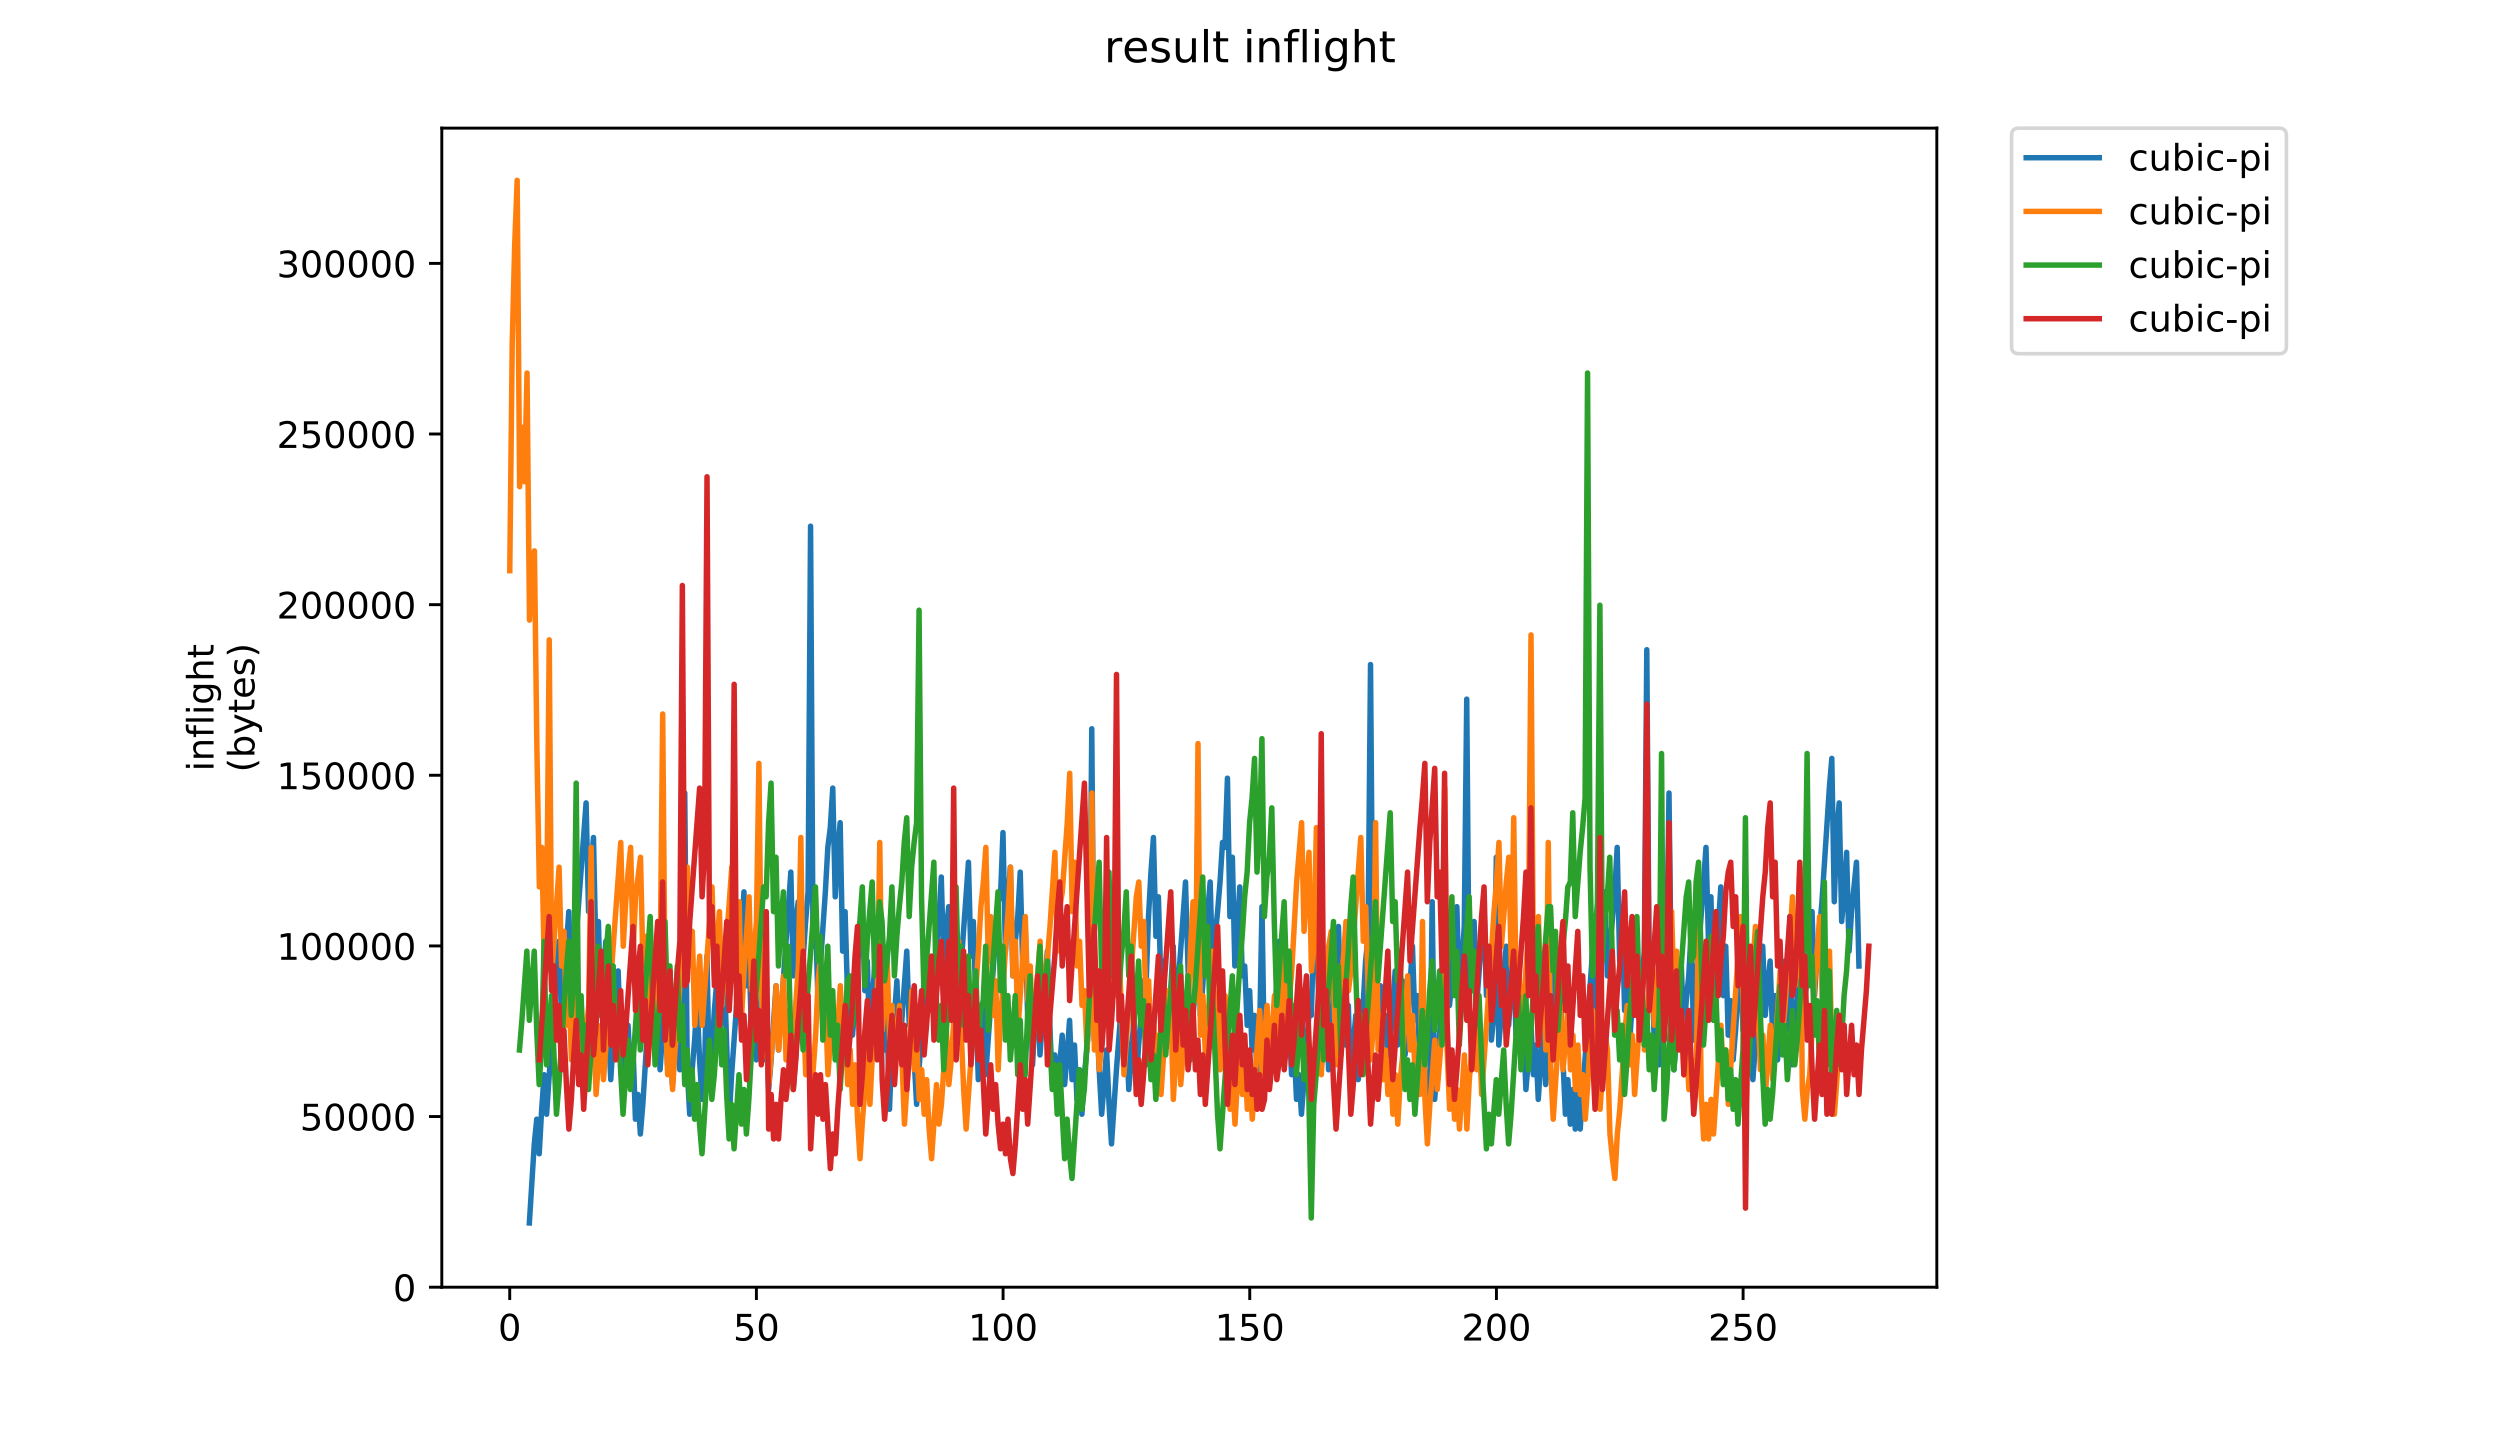 <?xml version="1.0" encoding="utf-8" standalone="no"?>
<!DOCTYPE svg PUBLIC "-//W3C//DTD SVG 1.1//EN"
  "http://www.w3.org/Graphics/SVG/1.1/DTD/svg11.dtd">
<!-- Created with matplotlib (https://matplotlib.org/) -->
<svg height="396pt" version="1.1" viewBox="0 0 684 396" width="684pt" xmlns="http://www.w3.org/2000/svg" xmlns:xlink="http://www.w3.org/1999/xlink">
 <defs>
  <style type="text/css">
*{stroke-linecap:butt;stroke-linejoin:round;}
  </style>
 </defs>
 <g id="figure_1">
  <g id="patch_1">
   <path d="M 0 396 
L 684 396 
L 684 0 
L 0 0 
z
" style="fill:#ffffff;"/>
  </g>
  <g id="axes_1">
   <g id="patch_2">
    <path d="M 120.879 352.174 
L 529.913 352.174 
L 529.913 35.062 
L 120.879 35.062 
z
" style="fill:#ffffff;"/>
   </g>
   <g id="matplotlib.axis_1">
    <g id="xtick_1">
     <g id="line2d_1">
      <defs>
       <path d="M 0 0 
L 0 3.5 
" id="m4af96b67af" style="stroke:#000000;stroke-width:0.8;"/>
      </defs>
      <g>
       <use style="stroke:#000000;stroke-width:0.8;" x="139.46" xlink:href="#m4af96b67af" y="352.174"/>
      </g>
     </g>
     <g id="text_1">
      <!-- 0 -->
      <defs>
       <path d="M 31.781 66.406 
Q 24.172 66.406 20.328 58.906 
Q 16.5 51.422 16.5 36.375 
Q 16.5 21.391 20.328 13.891 
Q 24.172 6.391 31.781 6.391 
Q 39.453 6.391 43.281 13.891 
Q 47.125 21.391 47.125 36.375 
Q 47.125 51.422 43.281 58.906 
Q 39.453 66.406 31.781 66.406 
z
M 31.781 74.219 
Q 44.047 74.219 50.516 64.516 
Q 56.984 54.828 56.984 36.375 
Q 56.984 17.969 50.516 8.266 
Q 44.047 -1.422 31.781 -1.422 
Q 19.531 -1.422 13.062 8.266 
Q 6.594 17.969 6.594 36.375 
Q 6.594 54.828 13.062 64.516 
Q 19.531 74.219 31.781 74.219 
z
" id="DejaVuSans-48"/>
      </defs>
      <g transform="translate(136.279 366.773)scale(0.1 -0.1)">
       <use xlink:href="#DejaVuSans-48"/>
      </g>
     </g>
    </g>
    <g id="xtick_2">
     <g id="line2d_2">
      <g>
       <use style="stroke:#000000;stroke-width:0.8;" x="206.951" xlink:href="#m4af96b67af" y="352.174"/>
      </g>
     </g>
     <g id="text_2">
      <!-- 50 -->
      <defs>
       <path d="M 10.797 72.906 
L 49.516 72.906 
L 49.516 64.594 
L 19.828 64.594 
L 19.828 46.734 
Q 21.969 47.469 24.109 47.828 
Q 26.266 48.188 28.422 48.188 
Q 40.625 48.188 47.75 41.5 
Q 54.891 34.812 54.891 23.391 
Q 54.891 11.625 47.562 5.094 
Q 40.234 -1.422 26.906 -1.422 
Q 22.312 -1.422 17.547 -0.641 
Q 12.797 0.141 7.719 1.703 
L 7.719 11.625 
Q 12.109 9.234 16.797 8.062 
Q 21.484 6.891 26.703 6.891 
Q 35.156 6.891 40.078 11.328 
Q 45.016 15.766 45.016 23.391 
Q 45.016 31 40.078 35.438 
Q 35.156 39.891 26.703 39.891 
Q 22.75 39.891 18.812 39.016 
Q 14.891 38.141 10.797 36.281 
z
" id="DejaVuSans-53"/>
      </defs>
      <g transform="translate(200.588 366.773)scale(0.1 -0.1)">
       <use xlink:href="#DejaVuSans-53"/>
       <use x="63.623" xlink:href="#DejaVuSans-48"/>
      </g>
     </g>
    </g>
    <g id="xtick_3">
     <g id="line2d_3">
      <g>
       <use style="stroke:#000000;stroke-width:0.8;" x="274.442" xlink:href="#m4af96b67af" y="352.174"/>
      </g>
     </g>
     <g id="text_3">
      <!-- 100 -->
      <defs>
       <path d="M 12.406 8.297 
L 28.516 8.297 
L 28.516 63.922 
L 10.984 60.406 
L 10.984 69.391 
L 28.422 72.906 
L 38.281 72.906 
L 38.281 8.297 
L 54.391 8.297 
L 54.391 0 
L 12.406 0 
z
" id="DejaVuSans-49"/>
      </defs>
      <g transform="translate(264.898 366.773)scale(0.1 -0.1)">
       <use xlink:href="#DejaVuSans-49"/>
       <use x="63.623" xlink:href="#DejaVuSans-48"/>
       <use x="127.246" xlink:href="#DejaVuSans-48"/>
      </g>
     </g>
    </g>
    <g id="xtick_4">
     <g id="line2d_4">
      <g>
       <use style="stroke:#000000;stroke-width:0.8;" x="341.932" xlink:href="#m4af96b67af" y="352.174"/>
      </g>
     </g>
     <g id="text_4">
      <!-- 150 -->
      <g transform="translate(332.389 366.773)scale(0.1 -0.1)">
       <use xlink:href="#DejaVuSans-49"/>
       <use x="63.623" xlink:href="#DejaVuSans-53"/>
       <use x="127.246" xlink:href="#DejaVuSans-48"/>
      </g>
     </g>
    </g>
    <g id="xtick_5">
     <g id="line2d_5">
      <g>
       <use style="stroke:#000000;stroke-width:0.8;" x="409.423" xlink:href="#m4af96b67af" y="352.174"/>
      </g>
     </g>
     <g id="text_5">
      <!-- 200 -->
      <defs>
       <path d="M 19.188 8.297 
L 53.609 8.297 
L 53.609 0 
L 7.328 0 
L 7.328 8.297 
Q 12.938 14.109 22.625 23.891 
Q 32.328 33.688 34.812 36.531 
Q 39.547 41.844 41.422 45.531 
Q 43.312 49.219 43.312 52.781 
Q 43.312 58.594 39.234 62.25 
Q 35.156 65.922 28.609 65.922 
Q 23.969 65.922 18.812 64.312 
Q 13.672 62.703 7.812 59.422 
L 7.812 69.391 
Q 13.766 71.781 18.938 73 
Q 24.125 74.219 28.422 74.219 
Q 39.75 74.219 46.484 68.547 
Q 53.219 62.891 53.219 53.422 
Q 53.219 48.922 51.531 44.891 
Q 49.859 40.875 45.406 35.406 
Q 44.188 33.984 37.641 27.219 
Q 31.109 20.453 19.188 8.297 
z
" id="DejaVuSans-50"/>
      </defs>
      <g transform="translate(399.879 366.773)scale(0.1 -0.1)">
       <use xlink:href="#DejaVuSans-50"/>
       <use x="63.623" xlink:href="#DejaVuSans-48"/>
       <use x="127.246" xlink:href="#DejaVuSans-48"/>
      </g>
     </g>
    </g>
    <g id="xtick_6">
     <g id="line2d_6">
      <g>
       <use style="stroke:#000000;stroke-width:0.8;" x="476.914" xlink:href="#m4af96b67af" y="352.174"/>
      </g>
     </g>
     <g id="text_6">
      <!-- 250 -->
      <g transform="translate(467.37 366.773)scale(0.1 -0.1)">
       <use xlink:href="#DejaVuSans-50"/>
       <use x="63.623" xlink:href="#DejaVuSans-53"/>
       <use x="127.246" xlink:href="#DejaVuSans-48"/>
      </g>
     </g>
    </g>
   </g>
   <g id="matplotlib.axis_2">
    <g id="ytick_1">
     <g id="line2d_7">
      <defs>
       <path d="M 0 0 
L -3.5 0 
" id="m617650b045" style="stroke:#000000;stroke-width:0.8;"/>
      </defs>
      <g>
       <use style="stroke:#000000;stroke-width:0.8;" x="120.879" xlink:href="#m617650b045" y="352.174"/>
      </g>
     </g>
     <g id="text_7">
      <!-- 0 -->
      <g transform="translate(107.516 355.973)scale(0.1 -0.1)">
       <use xlink:href="#DejaVuSans-48"/>
      </g>
     </g>
    </g>
    <g id="ytick_2">
     <g id="line2d_8">
      <g>
       <use style="stroke:#000000;stroke-width:0.8;" x="120.879" xlink:href="#m617650b045" y="305.489"/>
      </g>
     </g>
     <g id="text_8">
      <!-- 50000 -->
      <g transform="translate(82.066 309.288)scale(0.1 -0.1)">
       <use xlink:href="#DejaVuSans-53"/>
       <use x="63.623" xlink:href="#DejaVuSans-48"/>
       <use x="127.246" xlink:href="#DejaVuSans-48"/>
       <use x="190.869" xlink:href="#DejaVuSans-48"/>
       <use x="254.492" xlink:href="#DejaVuSans-48"/>
      </g>
     </g>
    </g>
    <g id="ytick_3">
     <g id="line2d_9">
      <g>
       <use style="stroke:#000000;stroke-width:0.8;" x="120.879" xlink:href="#m617650b045" y="258.804"/>
      </g>
     </g>
     <g id="text_9">
      <!-- 100000 -->
      <g transform="translate(75.704 262.603)scale(0.1 -0.1)">
       <use xlink:href="#DejaVuSans-49"/>
       <use x="63.623" xlink:href="#DejaVuSans-48"/>
       <use x="127.246" xlink:href="#DejaVuSans-48"/>
       <use x="190.869" xlink:href="#DejaVuSans-48"/>
       <use x="254.492" xlink:href="#DejaVuSans-48"/>
       <use x="318.115" xlink:href="#DejaVuSans-48"/>
      </g>
     </g>
    </g>
    <g id="ytick_4">
     <g id="line2d_10">
      <g>
       <use style="stroke:#000000;stroke-width:0.8;" x="120.879" xlink:href="#m617650b045" y="212.119"/>
      </g>
     </g>
     <g id="text_10">
      <!-- 150000 -->
      <g transform="translate(75.704 215.918)scale(0.1 -0.1)">
       <use xlink:href="#DejaVuSans-49"/>
       <use x="63.623" xlink:href="#DejaVuSans-53"/>
       <use x="127.246" xlink:href="#DejaVuSans-48"/>
       <use x="190.869" xlink:href="#DejaVuSans-48"/>
       <use x="254.492" xlink:href="#DejaVuSans-48"/>
       <use x="318.115" xlink:href="#DejaVuSans-48"/>
      </g>
     </g>
    </g>
    <g id="ytick_5">
     <g id="line2d_11">
      <g>
       <use style="stroke:#000000;stroke-width:0.8;" x="120.879" xlink:href="#m617650b045" y="165.434"/>
      </g>
     </g>
     <g id="text_11">
      <!-- 200000 -->
      <g transform="translate(75.704 169.233)scale(0.1 -0.1)">
       <use xlink:href="#DejaVuSans-50"/>
       <use x="63.623" xlink:href="#DejaVuSans-48"/>
       <use x="127.246" xlink:href="#DejaVuSans-48"/>
       <use x="190.869" xlink:href="#DejaVuSans-48"/>
       <use x="254.492" xlink:href="#DejaVuSans-48"/>
       <use x="318.115" xlink:href="#DejaVuSans-48"/>
      </g>
     </g>
    </g>
    <g id="ytick_6">
     <g id="line2d_12">
      <g>
       <use style="stroke:#000000;stroke-width:0.8;" x="120.879" xlink:href="#m617650b045" y="118.749"/>
      </g>
     </g>
     <g id="text_12">
      <!-- 250000 -->
      <g transform="translate(75.704 122.548)scale(0.1 -0.1)">
       <use xlink:href="#DejaVuSans-50"/>
       <use x="63.623" xlink:href="#DejaVuSans-53"/>
       <use x="127.246" xlink:href="#DejaVuSans-48"/>
       <use x="190.869" xlink:href="#DejaVuSans-48"/>
       <use x="254.492" xlink:href="#DejaVuSans-48"/>
       <use x="318.115" xlink:href="#DejaVuSans-48"/>
      </g>
     </g>
    </g>
    <g id="ytick_7">
     <g id="line2d_13">
      <g>
       <use style="stroke:#000000;stroke-width:0.8;" x="120.879" xlink:href="#m617650b045" y="72.064"/>
      </g>
     </g>
     <g id="text_13">
      <!-- 300000 -->
      <defs>
       <path d="M 40.578 39.312 
Q 47.656 37.797 51.625 33 
Q 55.609 28.219 55.609 21.188 
Q 55.609 10.406 48.188 4.484 
Q 40.766 -1.422 27.094 -1.422 
Q 22.516 -1.422 17.656 -0.516 
Q 12.797 0.391 7.625 2.203 
L 7.625 11.719 
Q 11.719 9.328 16.594 8.109 
Q 21.484 6.891 26.812 6.891 
Q 36.078 6.891 40.938 10.547 
Q 45.797 14.203 45.797 21.188 
Q 45.797 27.641 41.281 31.266 
Q 36.766 34.906 28.719 34.906 
L 20.219 34.906 
L 20.219 43.016 
L 29.109 43.016 
Q 36.375 43.016 40.234 45.922 
Q 44.094 48.828 44.094 54.297 
Q 44.094 59.906 40.109 62.906 
Q 36.141 65.922 28.719 65.922 
Q 24.656 65.922 20.016 65.031 
Q 15.375 64.156 9.812 62.312 
L 9.812 71.094 
Q 15.438 72.656 20.344 73.438 
Q 25.25 74.219 29.594 74.219 
Q 40.828 74.219 47.359 69.109 
Q 53.906 64.016 53.906 55.328 
Q 53.906 49.266 50.438 45.094 
Q 46.969 40.922 40.578 39.312 
z
" id="DejaVuSans-51"/>
      </defs>
      <g transform="translate(75.704 75.863)scale(0.1 -0.1)">
       <use xlink:href="#DejaVuSans-51"/>
       <use x="63.623" xlink:href="#DejaVuSans-48"/>
       <use x="127.246" xlink:href="#DejaVuSans-48"/>
       <use x="190.869" xlink:href="#DejaVuSans-48"/>
       <use x="254.492" xlink:href="#DejaVuSans-48"/>
       <use x="318.115" xlink:href="#DejaVuSans-48"/>
      </g>
     </g>
    </g>
    <g id="text_14">
     <!-- inflight -->
     <defs>
      <path d="M 9.422 54.688 
L 18.406 54.688 
L 18.406 0 
L 9.422 0 
z
M 9.422 75.984 
L 18.406 75.984 
L 18.406 64.594 
L 9.422 64.594 
z
" id="DejaVuSans-105"/>
      <path d="M 54.891 33.016 
L 54.891 0 
L 45.906 0 
L 45.906 32.719 
Q 45.906 40.484 42.875 44.328 
Q 39.844 48.188 33.797 48.188 
Q 26.516 48.188 22.312 43.547 
Q 18.109 38.922 18.109 30.906 
L 18.109 0 
L 9.078 0 
L 9.078 54.688 
L 18.109 54.688 
L 18.109 46.188 
Q 21.344 51.125 25.703 53.562 
Q 30.078 56 35.797 56 
Q 45.219 56 50.047 50.172 
Q 54.891 44.344 54.891 33.016 
z
" id="DejaVuSans-110"/>
      <path d="M 37.109 75.984 
L 37.109 68.5 
L 28.516 68.5 
Q 23.688 68.5 21.797 66.547 
Q 19.922 64.594 19.922 59.516 
L 19.922 54.688 
L 34.719 54.688 
L 34.719 47.703 
L 19.922 47.703 
L 19.922 0 
L 10.891 0 
L 10.891 47.703 
L 2.297 47.703 
L 2.297 54.688 
L 10.891 54.688 
L 10.891 58.5 
Q 10.891 67.625 15.141 71.797 
Q 19.391 75.984 28.609 75.984 
z
" id="DejaVuSans-102"/>
      <path d="M 9.422 75.984 
L 18.406 75.984 
L 18.406 0 
L 9.422 0 
z
" id="DejaVuSans-108"/>
      <path d="M 45.406 27.984 
Q 45.406 37.75 41.375 43.109 
Q 37.359 48.484 30.078 48.484 
Q 22.859 48.484 18.828 43.109 
Q 14.797 37.75 14.797 27.984 
Q 14.797 18.266 18.828 12.891 
Q 22.859 7.516 30.078 7.516 
Q 37.359 7.516 41.375 12.891 
Q 45.406 18.266 45.406 27.984 
z
M 54.391 6.781 
Q 54.391 -7.172 48.188 -13.984 
Q 42 -20.797 29.203 -20.797 
Q 24.469 -20.797 20.266 -20.094 
Q 16.062 -19.391 12.109 -17.922 
L 12.109 -9.188 
Q 16.062 -11.328 19.922 -12.344 
Q 23.781 -13.375 27.781 -13.375 
Q 36.625 -13.375 41.016 -8.766 
Q 45.406 -4.156 45.406 5.172 
L 45.406 9.625 
Q 42.625 4.781 38.281 2.391 
Q 33.938 0 27.875 0 
Q 17.828 0 11.672 7.656 
Q 5.516 15.328 5.516 27.984 
Q 5.516 40.672 11.672 48.328 
Q 17.828 56 27.875 56 
Q 33.938 56 38.281 53.609 
Q 42.625 51.219 45.406 46.391 
L 45.406 54.688 
L 54.391 54.688 
z
" id="DejaVuSans-103"/>
      <path d="M 54.891 33.016 
L 54.891 0 
L 45.906 0 
L 45.906 32.719 
Q 45.906 40.484 42.875 44.328 
Q 39.844 48.188 33.797 48.188 
Q 26.516 48.188 22.312 43.547 
Q 18.109 38.922 18.109 30.906 
L 18.109 0 
L 9.078 0 
L 9.078 75.984 
L 18.109 75.984 
L 18.109 46.188 
Q 21.344 51.125 25.703 53.562 
Q 30.078 56 35.797 56 
Q 45.219 56 50.047 50.172 
Q 54.891 44.344 54.891 33.016 
z
" id="DejaVuSans-104"/>
      <path d="M 18.312 70.219 
L 18.312 54.688 
L 36.812 54.688 
L 36.812 47.703 
L 18.312 47.703 
L 18.312 18.016 
Q 18.312 11.328 20.141 9.422 
Q 21.969 7.516 27.594 7.516 
L 36.812 7.516 
L 36.812 0 
L 27.594 0 
Q 17.188 0 13.234 3.875 
Q 9.281 7.766 9.281 18.016 
L 9.281 47.703 
L 2.688 47.703 
L 2.688 54.688 
L 9.281 54.688 
L 9.281 70.219 
z
" id="DejaVuSans-116"/>
     </defs>
     <g transform="translate(58.426 211.018)rotate(-90)scale(0.1 -0.1)">
      <use xlink:href="#DejaVuSans-105"/>
      <use x="27.783" xlink:href="#DejaVuSans-110"/>
      <use x="91.162" xlink:href="#DejaVuSans-102"/>
      <use x="126.367" xlink:href="#DejaVuSans-108"/>
      <use x="154.15" xlink:href="#DejaVuSans-105"/>
      <use x="181.934" xlink:href="#DejaVuSans-103"/>
      <use x="245.41" xlink:href="#DejaVuSans-104"/>
      <use x="308.789" xlink:href="#DejaVuSans-116"/>
     </g>
     <!-- (bytes) -->
     <defs>
      <path d="M 31 75.875 
Q 24.469 64.656 21.281 53.656 
Q 18.109 42.672 18.109 31.391 
Q 18.109 20.125 21.312 9.062 
Q 24.516 -2 31 -13.188 
L 23.188 -13.188 
Q 15.875 -1.703 12.234 9.375 
Q 8.594 20.453 8.594 31.391 
Q 8.594 42.281 12.203 53.312 
Q 15.828 64.359 23.188 75.875 
z
" id="DejaVuSans-40"/>
      <path d="M 48.688 27.297 
Q 48.688 37.203 44.609 42.844 
Q 40.531 48.484 33.406 48.484 
Q 26.266 48.484 22.188 42.844 
Q 18.109 37.203 18.109 27.297 
Q 18.109 17.391 22.188 11.75 
Q 26.266 6.109 33.406 6.109 
Q 40.531 6.109 44.609 11.75 
Q 48.688 17.391 48.688 27.297 
z
M 18.109 46.391 
Q 20.953 51.266 25.266 53.625 
Q 29.594 56 35.594 56 
Q 45.562 56 51.781 48.094 
Q 58.016 40.188 58.016 27.297 
Q 58.016 14.406 51.781 6.484 
Q 45.562 -1.422 35.594 -1.422 
Q 29.594 -1.422 25.266 0.953 
Q 20.953 3.328 18.109 8.203 
L 18.109 0 
L 9.078 0 
L 9.078 75.984 
L 18.109 75.984 
z
" id="DejaVuSans-98"/>
      <path d="M 32.172 -5.078 
Q 28.375 -14.844 24.75 -17.812 
Q 21.141 -20.797 15.094 -20.797 
L 7.906 -20.797 
L 7.906 -13.281 
L 13.188 -13.281 
Q 16.891 -13.281 18.938 -11.516 
Q 21 -9.766 23.484 -3.219 
L 25.094 0.875 
L 2.984 54.688 
L 12.5 54.688 
L 29.594 11.922 
L 46.688 54.688 
L 56.203 54.688 
z
" id="DejaVuSans-121"/>
      <path d="M 56.203 29.594 
L 56.203 25.203 
L 14.891 25.203 
Q 15.484 15.922 20.484 11.062 
Q 25.484 6.203 34.422 6.203 
Q 39.594 6.203 44.453 7.469 
Q 49.312 8.734 54.109 11.281 
L 54.109 2.781 
Q 49.266 0.734 44.188 -0.344 
Q 39.109 -1.422 33.891 -1.422 
Q 20.797 -1.422 13.156 6.188 
Q 5.516 13.812 5.516 26.812 
Q 5.516 40.234 12.766 48.109 
Q 20.016 56 32.328 56 
Q 43.359 56 49.781 48.891 
Q 56.203 41.797 56.203 29.594 
z
M 47.219 32.234 
Q 47.125 39.594 43.094 43.984 
Q 39.062 48.391 32.422 48.391 
Q 24.906 48.391 20.391 44.141 
Q 15.875 39.891 15.188 32.172 
z
" id="DejaVuSans-101"/>
      <path d="M 44.281 53.078 
L 44.281 44.578 
Q 40.484 46.531 36.375 47.5 
Q 32.281 48.484 27.875 48.484 
Q 21.188 48.484 17.844 46.438 
Q 14.5 44.391 14.5 40.281 
Q 14.5 37.156 16.891 35.375 
Q 19.281 33.594 26.516 31.984 
L 29.594 31.297 
Q 39.156 29.25 43.188 25.516 
Q 47.219 21.781 47.219 15.094 
Q 47.219 7.469 41.188 3.016 
Q 35.156 -1.422 24.609 -1.422 
Q 20.219 -1.422 15.453 -0.562 
Q 10.688 0.297 5.422 2 
L 5.422 11.281 
Q 10.406 8.688 15.234 7.391 
Q 20.062 6.109 24.812 6.109 
Q 31.156 6.109 34.562 8.281 
Q 37.984 10.453 37.984 14.406 
Q 37.984 18.062 35.516 20.016 
Q 33.062 21.969 24.703 23.781 
L 21.578 24.516 
Q 13.234 26.266 9.516 29.906 
Q 5.812 33.547 5.812 39.891 
Q 5.812 47.609 11.281 51.797 
Q 16.75 56 26.812 56 
Q 31.781 56 36.172 55.266 
Q 40.578 54.547 44.281 53.078 
z
" id="DejaVuSans-115"/>
      <path d="M 8.016 75.875 
L 15.828 75.875 
Q 23.141 64.359 26.781 53.312 
Q 30.422 42.281 30.422 31.391 
Q 30.422 20.453 26.781 9.375 
Q 23.141 -1.703 15.828 -13.188 
L 8.016 -13.188 
Q 14.5 -2 17.703 9.062 
Q 20.906 20.125 20.906 31.391 
Q 20.906 42.672 17.703 53.656 
Q 14.5 64.656 8.016 75.875 
z
" id="DejaVuSans-41"/>
     </defs>
     <g transform="translate(69.624 211.295)rotate(-90)scale(0.1 -0.1)">
      <use xlink:href="#DejaVuSans-40"/>
      <use x="39.014" xlink:href="#DejaVuSans-98"/>
      <use x="102.49" xlink:href="#DejaVuSans-121"/>
      <use x="161.67" xlink:href="#DejaVuSans-116"/>
      <use x="200.879" xlink:href="#DejaVuSans-101"/>
      <use x="262.402" xlink:href="#DejaVuSans-115"/>
      <use x="314.502" xlink:href="#DejaVuSans-41"/>
     </g>
    </g>
   </g>
   <g id="line2d_14">
    <path clip-path="url(#p0c23882220)" d="M 144.83 334.598 
L 146.18 312.966 
L 146.855 306.206 
L 147.529 315.67 
L 148.204 303.502 
L 148.879 294.038 
L 149.554 304.854 
L 150.904 284.574 
L 151.579 276.462 
L 152.254 265.646 
L 152.929 257.534 
L 153.604 277.814 
L 155.628 249.422 
L 156.303 273.758 
L 156.978 262.942 
L 157.653 256.182 
L 160.353 219.678 
L 161.028 249.422 
L 161.702 237.254 
L 162.377 229.142 
L 163.052 261.59 
L 163.727 252.126 
L 164.402 277.814 
L 165.752 257.534 
L 166.427 280.518 
L 167.102 295.39 
L 167.777 284.574 
L 168.452 276.462 
L 169.126 265.646 
L 169.801 285.926 
L 170.476 299.446 
L 171.826 280.518 
L 172.501 292.686 
L 173.176 285.926 
L 173.851 306.206 
L 174.526 299.446 
L 175.201 310.262 
L 175.876 302.15 
L 177.225 280.518 
L 178.575 264.294 
L 179.25 283.222 
L 179.925 275.11 
L 180.6 292.686 
L 181.95 272.406 
L 182.625 291.334 
L 183.3 283.222 
L 183.974 296.742 
L 185.324 276.462 
L 185.999 292.686 
L 186.674 281.87 
L 187.349 216.974 
L 188.024 292.686 
L 188.699 304.854 
L 189.374 292.686 
L 190.049 284.574 
L 190.723 273.758 
L 191.398 289.982 
L 192.073 300.798 
L 192.748 294.038 
L 193.423 261.59 
L 194.098 296.742 
L 194.773 288.63 
L 195.448 276.462 
L 196.123 268.35 
L 196.798 283.222 
L 197.473 277.814 
L 198.147 265.646 
L 199.497 306.206 
L 200.172 294.038 
L 202.872 256.182 
L 203.547 244.014 
L 204.222 269.702 
L 204.897 258.886 
L 205.571 281.87 
L 206.246 271.054 
L 206.921 289.982 
L 207.596 281.87 
L 208.271 272.406 
L 208.946 289.982 
L 209.621 279.166 
L 210.296 298.094 
L 210.971 289.982 
L 212.321 269.702 
L 212.995 287.278 
L 216.37 238.606 
L 217.045 266.998 
L 217.72 252.126 
L 218.395 246.718 
L 219.07 272.406 
L 220.419 252.126 
L 221.094 244.014 
L 221.769 143.966 
L 222.444 258.886 
L 223.119 250.774 
L 223.794 273.758 
L 225.819 244.014 
L 226.494 231.846 
L 227.168 226.438 
L 227.843 215.622 
L 228.518 245.366 
L 229.193 233.198 
L 229.868 225.086 
L 230.543 260.238 
L 231.218 249.422 
L 231.893 272.406 
L 233.243 283.222 
L 233.918 275.11 
L 234.592 264.294 
L 235.267 256.182 
L 235.942 246.718 
L 236.617 271.054 
L 237.292 262.942 
L 237.967 284.574 
L 239.317 264.294 
L 239.992 283.222 
L 240.667 272.406 
L 241.342 266.998 
L 242.016 287.278 
L 242.691 277.814 
L 243.366 303.502 
L 244.041 285.926 
L 244.716 277.814 
L 245.391 268.35 
L 246.066 287.278 
L 246.741 279.166 
L 248.091 260.238 
L 248.765 280.518 
L 249.44 271.054 
L 250.115 289.982 
L 250.79 302.15 
L 253.49 262.942 
L 254.165 262.942 
L 254.84 276.462 
L 255.515 265.646 
L 256.864 252.126 
L 257.539 239.958 
L 258.214 264.294 
L 258.889 254.83 
L 259.564 248.07 
L 260.239 273.758 
L 260.914 262.942 
L 261.589 285.926 
L 262.264 273.758 
L 264.963 235.902 
L 265.638 261.59 
L 266.313 252.126 
L 267.663 295.39 
L 269.013 275.11 
L 269.688 294.038 
L 273.062 246.718 
L 273.737 245.366 
L 274.412 227.79 
L 275.087 260.238 
L 275.762 246.718 
L 276.437 237.254 
L 277.112 266.998 
L 277.786 257.534 
L 278.461 250.774 
L 279.136 238.606 
L 279.811 264.294 
L 280.486 253.478 
L 281.161 277.814 
L 281.836 268.35 
L 282.511 291.334 
L 283.186 277.814 
L 283.861 269.702 
L 284.536 288.63 
L 286.56 260.238 
L 287.235 280.518 
L 287.91 296.742 
L 288.585 288.63 
L 289.26 302.15 
L 289.935 291.334 
L 290.61 283.222 
L 291.285 296.742 
L 291.96 288.63 
L 292.634 279.166 
L 293.309 295.39 
L 293.984 285.926 
L 294.659 300.798 
L 295.334 292.686 
L 296.009 304.854 
L 296.684 294.038 
L 297.359 287.278 
L 298.034 276.462 
L 298.709 199.398 
L 299.384 284.574 
L 300.058 277.814 
L 300.733 292.686 
L 301.408 304.854 
L 302.083 296.742 
L 302.758 287.278 
L 303.433 302.15 
L 304.108 312.966 
L 305.458 292.686 
L 306.807 275.11 
L 307.482 291.334 
L 308.157 281.87 
L 308.832 298.094 
L 309.507 289.982 
L 310.182 279.166 
L 310.857 296.742 
L 311.532 285.926 
L 312.207 277.814 
L 312.882 268.35 
L 313.557 269.702 
L 314.231 250.774 
L 314.906 238.606 
L 315.581 229.142 
L 316.256 256.182 
L 316.931 245.366 
L 317.606 268.35 
L 318.281 262.942 
L 318.956 284.574 
L 319.631 273.758 
L 320.306 271.054 
L 320.981 258.886 
L 321.655 279.166 
L 324.355 241.31 
L 325.705 287.278 
L 327.055 269.702 
L 327.73 226.438 
L 328.405 277.814 
L 329.079 269.702 
L 329.754 257.534 
L 331.104 241.31 
L 331.779 265.646 
L 332.454 256.182 
L 333.129 249.422 
L 333.804 241.31 
L 334.479 230.494 
L 335.154 231.846 
L 335.828 212.918 
L 336.503 250.774 
L 337.178 234.55 
L 337.853 264.294 
L 338.528 254.83 
L 339.203 242.662 
L 339.878 266.998 
L 340.553 264.294 
L 341.228 280.518 
L 341.903 271.054 
L 342.578 287.278 
L 343.252 277.814 
L 343.927 294.038 
L 344.602 284.574 
L 345.277 248.07 
L 345.952 291.334 
L 346.627 280.518 
L 347.302 296.742 
L 347.977 288.63 
L 348.652 277.814 
L 349.327 269.702 
L 350.002 257.534 
L 350.676 280.518 
L 351.351 269.702 
L 352.026 288.63 
L 352.701 279.166 
L 353.376 294.038 
L 354.051 285.926 
L 354.726 300.798 
L 355.401 294.038 
L 356.076 304.854 
L 358.1 277.814 
L 358.775 277.814 
L 359.45 254.83 
L 360.125 246.718 
L 360.8 275.11 
L 361.475 292.686 
L 362.15 280.518 
L 362.825 271.054 
L 363.5 292.686 
L 364.175 280.518 
L 365.524 264.294 
L 366.199 253.478 
L 366.874 276.462 
L 367.549 264.294 
L 368.224 285.926 
L 368.899 275.11 
L 369.574 296.742 
L 370.249 285.926 
L 370.924 277.814 
L 371.599 295.39 
L 372.948 275.11 
L 373.623 262.942 
L 374.298 256.182 
L 374.973 181.822 
L 375.648 268.35 
L 376.323 260.238 
L 376.998 279.166 
L 377.673 269.702 
L 378.348 288.63 
L 379.023 277.814 
L 379.697 295.39 
L 381.722 265.646 
L 382.397 285.926 
L 383.072 275.11 
L 383.747 268.35 
L 384.422 288.63 
L 385.097 280.518 
L 386.447 258.886 
L 387.121 279.166 
L 387.796 272.406 
L 388.471 291.334 
L 389.146 283.222 
L 390.496 306.206 
L 391.171 298.094 
L 391.846 246.718 
L 392.521 300.798 
L 393.196 292.686 
L 395.895 254.83 
L 396.57 275.11 
L 397.245 268.35 
L 398.595 248.07 
L 399.27 273.758 
L 400.62 253.478 
L 401.294 191.286 
L 401.969 272.406 
L 403.319 252.126 
L 403.994 275.11 
L 406.019 248.07 
L 406.694 272.406 
L 407.369 261.59 
L 408.044 284.574 
L 408.718 277.814 
L 409.393 234.55 
L 410.068 285.926 
L 410.743 277.814 
L 411.418 266.998 
L 412.093 258.886 
L 412.768 280.518 
L 413.443 269.702 
L 414.118 262.942 
L 414.793 283.222 
L 415.468 272.406 
L 416.142 288.63 
L 416.817 281.87 
L 417.492 298.094 
L 418.167 289.982 
L 418.842 279.166 
L 419.517 294.038 
L 420.192 285.926 
L 420.867 300.798 
L 422.217 280.518 
L 422.891 296.742 
L 424.241 280.518 
L 424.916 268.35 
L 425.591 260.238 
L 426.266 280.518 
L 426.941 271.054 
L 427.616 289.982 
L 428.291 304.854 
L 428.966 295.39 
L 429.641 307.558 
L 430.315 298.094 
L 430.99 308.91 
L 431.665 299.446 
L 432.34 308.91 
L 435.715 260.238 
L 436.39 283.222 
L 437.065 272.406 
L 437.739 265.646 
L 439.089 244.014 
L 439.764 266.998 
L 440.439 258.886 
L 441.114 252.126 
L 441.789 244.014 
L 442.464 231.846 
L 443.139 262.942 
L 443.814 249.422 
L 444.489 276.462 
L 445.163 265.646 
L 445.838 285.926 
L 446.513 275.11 
L 447.863 258.886 
L 448.538 275.11 
L 449.213 268.35 
L 449.888 260.238 
L 450.563 177.766 
L 451.238 271.054 
L 451.912 262.942 
L 452.587 284.574 
L 453.262 275.11 
L 453.937 291.334 
L 455.962 264.294 
L 456.637 216.974 
L 457.312 273.758 
L 457.987 292.686 
L 460.011 264.294 
L 460.686 283.222 
L 461.361 273.758 
L 462.036 266.998 
L 462.711 254.83 
L 463.386 284.574 
L 464.061 268.35 
L 464.736 260.238 
L 466.76 231.846 
L 467.435 257.534 
L 468.11 245.366 
L 468.785 273.758 
L 470.135 253.478 
L 470.81 242.662 
L 471.485 272.406 
L 472.16 258.886 
L 472.835 283.222 
L 473.51 273.758 
L 474.184 289.982 
L 474.859 281.87 
L 476.209 261.59 
L 476.884 281.87 
L 477.559 239.958 
L 478.234 289.982 
L 478.909 280.518 
L 479.584 295.39 
L 482.283 258.886 
L 482.958 277.814 
L 483.633 269.702 
L 484.308 262.942 
L 484.983 283.222 
L 485.658 272.406 
L 486.333 289.982 
L 487.008 281.87 
L 487.683 271.054 
L 488.357 262.942 
L 489.032 281.87 
L 489.707 250.774 
L 490.382 291.334 
L 491.057 279.166 
L 492.407 265.646 
L 493.082 250.774 
L 493.757 273.758 
L 494.432 266.998 
L 495.107 258.886 
L 495.781 249.422 
L 496.456 272.406 
L 497.131 261.59 
L 497.806 254.83 
L 498.481 246.718 
L 500.506 215.622 
L 501.181 207.51 
L 501.856 246.718 
L 502.531 227.79 
L 503.205 219.678 
L 503.88 252.126 
L 504.555 244.014 
L 505.23 233.198 
L 505.905 260.238 
L 506.58 249.422 
L 507.93 235.902 
L 508.605 264.294 
L 508.605 264.294 
" style="fill:none;stroke:#1f77b4;stroke-linecap:square;stroke-width:1.5;"/>
   </g>
   <g id="line2d_15">
    <path clip-path="url(#p0c23882220)" d="M 139.471 156.134 
L 140.146 93.942 
L 140.821 66.902 
L 141.496 49.326 
L 142.171 133.15 
L 142.846 116.926 
L 143.521 131.798 
L 144.195 102.054 
L 144.87 169.654 
L 145.545 154.782 
L 146.22 150.726 
L 146.895 204.806 
L 147.57 242.662 
L 148.245 231.846 
L 148.92 264.294 
L 149.595 248.07 
L 150.27 175.062 
L 150.944 266.998 
L 152.969 237.254 
L 153.644 264.294 
L 154.319 254.83 
L 154.994 280.518 
L 155.669 269.702 
L 156.344 289.982 
L 157.694 269.702 
L 158.368 288.63 
L 159.043 276.462 
L 159.718 295.39 
L 160.393 281.87 
L 161.068 275.11 
L 161.743 231.846 
L 162.418 281.87 
L 163.093 299.446 
L 164.443 280.518 
L 165.118 295.39 
L 169.842 230.494 
L 170.517 258.886 
L 171.192 246.718 
L 171.867 238.606 
L 172.542 231.846 
L 173.216 260.238 
L 173.891 245.366 
L 175.241 234.55 
L 175.916 264.294 
L 176.591 256.182 
L 177.266 279.166 
L 177.941 271.054 
L 178.616 261.59 
L 179.291 281.87 
L 180.64 261.59 
L 181.315 195.342 
L 181.99 275.11 
L 182.665 294.038 
L 183.34 283.222 
L 184.015 298.094 
L 184.69 287.278 
L 185.365 279.166 
L 186.715 258.886 
L 187.389 249.422 
L 188.064 237.254 
L 188.739 264.294 
L 189.414 254.83 
L 190.089 280.518 
L 191.439 261.59 
L 192.114 280.518 
L 194.813 242.662 
L 195.488 266.998 
L 196.838 249.422 
L 197.513 275.11 
L 200.213 237.254 
L 200.888 268.35 
L 201.563 254.83 
L 202.237 246.718 
L 202.912 277.814 
L 203.587 265.646 
L 204.937 245.366 
L 205.612 271.054 
L 206.287 260.238 
L 206.962 252.126 
L 207.637 208.862 
L 208.312 271.054 
L 208.986 288.63 
L 209.661 281.87 
L 210.336 296.742 
L 211.011 288.63 
L 211.686 281.87 
L 212.361 269.702 
L 213.036 287.278 
L 214.386 266.998 
L 215.061 289.982 
L 215.736 276.462 
L 216.41 294.038 
L 218.435 264.294 
L 219.11 229.142 
L 219.785 276.462 
L 220.46 294.038 
L 221.135 284.574 
L 221.81 300.798 
L 222.485 292.686 
L 223.16 283.222 
L 223.834 268.35 
L 224.509 261.59 
L 225.184 283.222 
L 225.859 275.11 
L 226.534 294.038 
L 227.884 275.11 
L 228.559 288.63 
L 229.234 280.518 
L 229.909 269.702 
L 230.584 291.334 
L 231.258 280.518 
L 231.933 296.742 
L 232.608 287.278 
L 233.283 302.15 
L 233.958 291.334 
L 234.633 306.206 
L 235.308 317.022 
L 235.983 306.206 
L 236.658 298.094 
L 237.333 287.278 
L 238.007 302.15 
L 238.682 288.63 
L 239.357 281.87 
L 240.032 272.406 
L 240.707 230.494 
L 241.382 281.87 
L 242.057 273.758 
L 242.732 262.942 
L 243.407 284.574 
L 244.082 275.11 
L 244.757 292.686 
L 245.431 281.87 
L 246.106 275.11 
L 246.781 289.982 
L 247.456 307.558 
L 248.806 287.278 
L 249.481 271.054 
L 250.156 292.686 
L 250.831 285.926 
L 251.506 300.798 
L 252.181 292.686 
L 252.855 304.854 
L 253.53 295.39 
L 254.205 308.91 
L 254.88 317.022 
L 256.23 296.742 
L 256.905 307.558 
L 257.58 302.15 
L 258.93 281.87 
L 259.605 296.742 
L 260.279 289.982 
L 262.304 257.534 
L 262.979 281.87 
L 263.654 298.094 
L 264.329 308.91 
L 267.703 260.238 
L 268.378 248.07 
L 269.053 241.31 
L 269.728 231.846 
L 270.403 262.942 
L 271.078 250.774 
L 271.753 277.814 
L 272.428 268.35 
L 273.103 292.686 
L 273.778 277.814 
L 274.452 269.702 
L 275.802 249.422 
L 276.477 237.254 
L 277.152 266.998 
L 277.827 257.534 
L 278.502 281.87 
L 279.852 261.59 
L 280.527 250.774 
L 281.202 273.758 
L 281.876 264.294 
L 282.551 285.926 
L 283.226 275.11 
L 283.901 266.998 
L 284.576 257.534 
L 285.251 280.518 
L 285.926 266.998 
L 286.601 261.59 
L 287.276 253.478 
L 288.626 233.198 
L 289.3 260.238 
L 289.975 248.07 
L 290.65 244.014 
L 292 225.086 
L 292.675 211.566 
L 293.35 249.422 
L 294.025 235.902 
L 294.7 264.294 
L 295.375 257.534 
L 296.049 275.11 
L 296.724 271.054 
L 297.399 287.278 
L 298.074 277.814 
L 298.749 216.974 
L 299.424 287.278 
L 300.099 279.166 
L 300.774 292.686 
L 301.449 284.574 
L 302.124 273.758 
L 302.799 266.998 
L 303.473 253.478 
L 304.148 250.774 
L 304.823 272.406 
L 305.498 260.238 
L 306.173 260.238 
L 307.523 294.038 
L 310.897 245.366 
L 311.572 241.31 
L 312.247 258.886 
L 312.922 252.126 
L 313.597 277.814 
L 314.272 268.35 
L 314.947 288.63 
L 315.622 279.166 
L 316.297 292.686 
L 316.972 283.222 
L 317.647 299.446 
L 318.996 279.166 
L 319.671 271.054 
L 320.346 276.462 
L 321.021 300.798 
L 322.371 277.814 
L 323.046 296.742 
L 324.396 279.166 
L 325.07 276.462 
L 325.745 258.886 
L 326.42 246.718 
L 327.095 273.758 
L 327.77 203.454 
L 328.445 283.222 
L 329.12 272.406 
L 329.795 288.63 
L 331.82 260.238 
L 332.494 280.518 
L 333.169 272.406 
L 333.844 292.686 
L 335.194 272.406 
L 335.869 291.334 
L 336.544 303.502 
L 337.219 295.39 
L 337.894 307.558 
L 338.569 295.39 
L 339.244 285.926 
L 339.918 299.446 
L 340.593 289.982 
L 341.268 303.502 
L 341.943 294.038 
L 342.618 306.206 
L 344.643 276.462 
L 345.318 294.038 
L 345.993 283.222 
L 346.667 275.11 
L 347.342 292.686 
L 348.692 272.406 
L 349.367 289.982 
L 350.042 281.87 
L 351.392 260.238 
L 352.067 281.87 
L 353.417 265.646 
L 354.766 241.31 
L 356.116 225.086 
L 356.791 254.83 
L 357.466 242.662 
L 358.141 233.198 
L 358.816 265.646 
L 359.491 257.534 
L 360.166 226.438 
L 360.841 271.054 
L 361.515 294.038 
L 362.19 279.166 
L 363.54 258.886 
L 364.215 254.83 
L 364.89 269.702 
L 365.565 291.334 
L 366.915 271.054 
L 368.265 252.126 
L 368.939 271.054 
L 369.614 265.646 
L 372.314 229.142 
L 372.989 257.534 
L 373.664 248.07 
L 374.339 271.054 
L 375.014 289.982 
L 375.688 281.87 
L 376.363 225.086 
L 377.038 287.278 
L 377.713 277.814 
L 378.388 295.39 
L 379.063 287.278 
L 379.738 299.446 
L 380.413 289.982 
L 381.088 304.854 
L 381.763 294.038 
L 382.438 307.558 
L 383.112 295.39 
L 383.787 288.63 
L 385.137 266.998 
L 385.812 287.278 
L 386.487 277.814 
L 387.162 294.038 
L 387.837 285.926 
L 388.512 299.446 
L 389.187 252.126 
L 389.862 300.798 
L 390.536 312.966 
L 391.211 302.15 
L 391.886 294.038 
L 392.561 284.574 
L 393.236 298.094 
L 393.911 289.982 
L 394.586 280.518 
L 395.261 215.622 
L 395.936 287.278 
L 396.611 303.502 
L 397.286 292.686 
L 397.96 306.206 
L 398.635 298.094 
L 399.31 308.91 
L 400.66 288.63 
L 401.335 308.91 
L 402.01 295.39 
L 402.685 287.278 
L 403.36 277.814 
L 404.035 292.686 
L 404.709 281.87 
L 405.384 299.446 
L 408.084 260.238 
L 408.759 249.422 
L 409.434 241.31 
L 410.109 230.494 
L 410.784 258.886 
L 412.133 241.31 
L 412.808 234.55 
L 413.483 264.294 
L 414.158 223.734 
L 414.833 273.758 
L 415.508 262.942 
L 416.183 284.574 
L 418.208 254.83 
L 418.883 173.71 
L 419.557 269.702 
L 420.232 261.59 
L 420.907 250.774 
L 421.582 276.462 
L 422.257 265.646 
L 422.932 287.278 
L 423.607 230.494 
L 424.282 292.686 
L 424.957 306.206 
L 426.981 275.11 
L 427.656 292.686 
L 428.331 284.574 
L 429.006 275.11 
L 429.681 292.686 
L 430.356 283.222 
L 431.031 298.094 
L 431.706 285.926 
L 432.381 299.446 
L 433.056 294.038 
L 433.73 306.206 
L 434.405 296.742 
L 435.08 284.574 
L 435.755 276.462 
L 436.43 295.39 
L 437.105 285.926 
L 437.78 303.502 
L 439.13 283.222 
L 439.805 287.278 
L 440.48 310.262 
L 441.154 317.022 
L 441.829 322.43 
L 442.504 310.262 
L 443.179 303.502 
L 444.529 283.222 
L 445.204 275.11 
L 445.879 291.334 
L 446.554 283.222 
L 447.229 299.446 
L 449.253 269.702 
L 449.928 287.278 
L 450.603 280.518 
L 451.278 268.35 
L 451.953 260.238 
L 452.628 280.518 
L 454.653 252.126 
L 455.328 277.814 
L 456.002 265.646 
L 457.352 249.422 
L 458.027 272.406 
L 458.702 260.238 
L 459.377 285.926 
L 460.052 277.814 
L 460.727 294.038 
L 461.402 285.926 
L 462.077 298.094 
L 462.751 289.982 
L 463.426 302.15 
L 464.101 295.39 
L 464.776 242.662 
L 465.451 299.446 
L 466.126 311.614 
L 466.801 302.15 
L 467.476 311.614 
L 468.151 300.798 
L 468.826 310.262 
L 470.175 289.982 
L 470.85 280.518 
L 471.525 295.39 
L 472.2 287.278 
L 472.875 302.15 
L 474.9 271.054 
L 476.25 250.774 
L 476.925 273.758 
L 477.599 307.558 
L 478.274 283.222 
L 478.949 276.462 
L 479.624 262.942 
L 480.299 253.478 
L 480.974 275.11 
L 481.649 292.686 
L 482.324 283.222 
L 482.999 299.446 
L 484.349 280.518 
L 485.023 295.39 
L 485.698 284.574 
L 486.373 276.462 
L 487.048 265.646 
L 487.723 283.222 
L 488.398 275.11 
L 489.073 264.294 
L 489.748 256.182 
L 490.423 245.366 
L 491.098 269.702 
L 491.772 260.238 
L 492.447 237.254 
L 493.122 298.094 
L 493.797 306.206 
L 494.472 298.094 
L 495.147 294.038 
L 496.497 268.35 
L 497.172 260.238 
L 497.847 250.774 
L 499.196 291.334 
L 499.871 283.222 
L 500.546 260.238 
L 501.221 288.63 
L 501.896 304.854 
L 503.246 285.926 
L 503.246 285.926 
" style="fill:none;stroke:#ff7f0e;stroke-linecap:square;stroke-width:1.5;"/>
   </g>
   <g id="line2d_16">
    <path clip-path="url(#p0c23882220)" d="M 142.119 287.278 
L 142.794 279.166 
L 144.144 260.238 
L 144.819 279.166 
L 146.169 260.238 
L 146.844 281.87 
L 147.519 296.742 
L 148.194 285.926 
L 148.868 257.534 
L 149.543 291.334 
L 150.893 272.406 
L 152.243 304.854 
L 152.918 296.742 
L 154.943 265.646 
L 155.618 257.534 
L 156.292 277.814 
L 156.967 268.35 
L 157.642 214.27 
L 158.317 281.87 
L 158.992 272.406 
L 159.667 289.982 
L 160.342 280.518 
L 161.017 298.094 
L 163.716 258.886 
L 164.391 277.814 
L 166.416 253.478 
L 167.091 273.758 
L 167.766 264.294 
L 168.441 285.926 
L 169.116 277.814 
L 169.791 292.686 
L 170.465 304.854 
L 171.815 284.574 
L 172.49 298.094 
L 173.165 291.334 
L 174.515 271.054 
L 175.19 287.278 
L 175.865 280.518 
L 177.889 250.774 
L 178.564 273.758 
L 179.239 291.334 
L 181.939 252.126 
L 182.614 275.11 
L 183.289 264.294 
L 183.964 285.926 
L 184.639 276.462 
L 185.313 264.294 
L 185.988 284.574 
L 186.663 275.11 
L 187.338 296.742 
L 188.013 287.278 
L 188.688 300.798 
L 189.363 292.686 
L 190.038 306.206 
L 190.713 296.742 
L 191.388 307.558 
L 192.063 315.67 
L 194.087 284.574 
L 194.762 300.798 
L 195.437 294.038 
L 196.787 273.758 
L 197.462 291.334 
L 198.137 281.87 
L 198.812 299.446 
L 199.486 311.614 
L 200.161 302.15 
L 200.836 314.318 
L 202.186 294.038 
L 202.861 307.558 
L 203.536 298.094 
L 204.211 310.262 
L 204.886 300.798 
L 205.561 288.63 
L 206.236 280.518 
L 208.935 242.662 
L 209.61 245.366 
L 210.285 225.086 
L 210.96 214.27 
L 211.635 249.422 
L 212.31 234.55 
L 212.985 264.294 
L 213.66 252.126 
L 214.334 244.014 
L 215.009 266.998 
L 215.684 258.886 
L 216.359 283.222 
L 217.034 298.094 
L 218.384 279.166 
L 219.059 276.462 
L 219.734 287.278 
L 220.409 279.166 
L 223.108 242.662 
L 223.783 262.942 
L 224.458 256.182 
L 225.133 284.574 
L 225.808 269.702 
L 226.483 258.886 
L 227.158 283.222 
L 227.833 271.054 
L 228.507 289.982 
L 229.182 280.518 
L 229.857 298.094 
L 231.207 277.814 
L 231.882 268.35 
L 232.557 266.998 
L 233.232 280.518 
L 233.907 269.702 
L 234.582 261.59 
L 235.931 242.662 
L 236.606 269.702 
L 237.281 257.534 
L 238.631 241.31 
L 239.306 266.998 
L 240.656 246.718 
L 241.331 252.126 
L 242.006 268.35 
L 242.681 262.942 
L 243.355 256.182 
L 244.03 242.662 
L 244.705 266.998 
L 245.38 256.182 
L 246.055 248.07 
L 246.73 241.31 
L 247.405 230.494 
L 248.08 223.734 
L 248.755 250.774 
L 249.43 237.254 
L 250.105 230.494 
L 250.779 225.086 
L 251.454 166.95 
L 252.129 245.366 
L 252.804 272.406 
L 255.504 235.902 
L 256.179 273.758 
L 256.854 284.574 
L 257.528 275.11 
L 258.203 292.686 
L 259.553 272.406 
L 261.578 242.662 
L 262.253 269.702 
L 262.928 258.886 
L 263.603 280.518 
L 264.278 272.406 
L 264.952 261.59 
L 265.627 283.222 
L 266.977 265.646 
L 267.652 285.926 
L 268.327 276.462 
L 269.002 273.758 
L 269.677 258.886 
L 270.352 281.87 
L 273.051 244.014 
L 273.726 271.054 
L 274.401 258.886 
L 275.076 284.574 
L 275.751 272.406 
L 276.426 289.982 
L 277.101 281.87 
L 277.776 272.406 
L 278.451 294.038 
L 279.126 279.166 
L 279.8 296.742 
L 280.475 294.038 
L 281.15 277.814 
L 281.825 266.998 
L 282.5 287.278 
L 284.525 258.886 
L 285.2 280.518 
L 286.549 262.942 
L 287.224 284.574 
L 287.899 298.094 
L 288.574 291.334 
L 289.249 304.854 
L 289.924 291.334 
L 291.274 317.022 
L 291.949 306.206 
L 292.624 315.67 
L 293.299 322.43 
L 294.648 302.15 
L 295.323 292.686 
L 295.998 303.502 
L 296.673 298.094 
L 298.023 273.758 
L 298.698 265.646 
L 300.048 245.366 
L 300.723 235.902 
L 301.397 265.646 
L 302.747 245.366 
L 303.422 238.606 
L 304.097 266.998 
L 304.772 258.886 
L 305.447 227.79 
L 306.122 271.054 
L 306.797 261.59 
L 307.472 254.83 
L 308.147 244.014 
L 308.821 266.998 
L 309.496 258.886 
L 310.171 281.87 
L 310.846 273.758 
L 311.521 262.942 
L 312.196 280.518 
L 312.871 273.758 
L 313.546 291.334 
L 314.221 281.87 
L 314.896 295.39 
L 315.57 288.63 
L 316.245 300.798 
L 317.595 281.87 
L 318.27 268.35 
L 318.945 288.63 
L 319.62 279.166 
L 320.295 272.406 
L 320.97 262.942 
L 321.645 281.87 
L 322.32 273.758 
L 322.994 264.294 
L 323.669 283.222 
L 324.344 277.814 
L 325.019 266.998 
L 325.694 289.982 
L 326.369 276.462 
L 327.044 269.702 
L 329.069 239.958 
L 329.744 266.998 
L 330.418 253.478 
L 331.093 280.518 
L 331.768 272.406 
L 333.118 304.854 
L 333.793 314.318 
L 337.168 266.998 
L 337.842 285.926 
L 339.192 264.294 
L 339.867 256.182 
L 340.542 245.366 
L 341.217 238.606 
L 341.892 225.086 
L 342.567 218.326 
L 343.242 207.51 
L 343.917 238.606 
L 344.591 227.79 
L 345.266 202.102 
L 345.941 250.774 
L 346.616 239.958 
L 347.291 234.55 
L 347.966 221.03 
L 348.641 252.126 
L 349.316 275.11 
L 351.341 246.718 
L 352.015 268.35 
L 352.69 260.238 
L 353.365 284.574 
L 354.04 275.11 
L 354.715 294.038 
L 355.39 283.222 
L 356.065 275.11 
L 356.74 295.39 
L 357.415 285.926 
L 358.09 299.446 
L 358.765 333.246 
L 359.439 302.15 
L 360.114 294.038 
L 360.789 284.574 
L 361.464 234.55 
L 362.139 289.982 
L 364.839 252.126 
L 365.514 275.11 
L 366.189 264.294 
L 366.863 288.63 
L 368.888 260.238 
L 369.563 248.07 
L 370.238 239.958 
L 370.913 265.646 
L 371.588 285.926 
L 372.263 277.814 
L 372.938 294.038 
L 376.312 246.718 
L 376.987 268.35 
L 380.362 222.382 
L 381.036 252.126 
L 381.711 246.718 
L 382.386 268.35 
L 383.061 260.238 
L 383.736 284.574 
L 384.411 298.094 
L 385.086 289.982 
L 385.761 300.798 
L 386.436 291.334 
L 387.111 304.854 
L 389.135 276.462 
L 389.81 291.334 
L 390.485 284.574 
L 391.16 271.054 
L 391.835 262.942 
L 392.51 281.87 
L 393.86 265.646 
L 394.535 285.926 
L 395.21 277.814 
L 395.884 264.294 
L 396.559 256.182 
L 397.234 245.366 
L 397.909 272.406 
L 398.584 260.238 
L 399.259 285.926 
L 399.934 273.758 
L 401.959 245.366 
L 402.633 271.054 
L 403.308 260.238 
L 403.983 280.518 
L 404.658 272.406 
L 405.333 288.63 
L 406.683 314.318 
L 407.358 304.854 
L 408.033 312.966 
L 409.383 295.39 
L 410.057 304.854 
L 411.407 287.278 
L 412.082 302.15 
L 412.757 312.966 
L 413.432 304.854 
L 415.457 272.406 
L 416.132 292.686 
L 417.481 272.406 
L 418.156 292.686 
L 420.181 261.59 
L 420.856 253.478 
L 421.531 275.11 
L 423.556 248.07 
L 424.231 248.07 
L 424.905 265.646 
L 425.58 254.83 
L 426.255 281.87 
L 427.605 258.886 
L 428.28 252.126 
L 428.955 242.662 
L 429.63 241.31 
L 430.305 222.382 
L 430.98 250.774 
L 432.329 233.198 
L 433.004 226.438 
L 433.679 218.326 
L 434.354 102.054 
L 435.029 237.254 
L 435.704 266.998 
L 437.054 246.718 
L 437.729 165.598 
L 438.404 262.942 
L 439.078 250.774 
L 439.753 245.366 
L 440.428 234.55 
L 441.103 261.59 
L 441.778 283.222 
L 442.453 276.462 
L 443.128 289.982 
L 443.803 280.518 
L 444.478 299.446 
L 445.153 289.982 
L 445.828 277.814 
L 446.502 271.054 
L 447.852 250.774 
L 448.527 273.758 
L 449.202 265.646 
L 449.877 285.926 
L 450.552 276.462 
L 451.227 292.686 
L 451.902 283.222 
L 452.577 298.094 
L 453.926 277.814 
L 454.601 206.158 
L 455.276 306.206 
L 455.951 298.094 
L 457.301 276.462 
L 457.976 292.686 
L 459.326 276.462 
L 460.001 264.294 
L 461.35 245.366 
L 462.025 241.31 
L 462.7 262.942 
L 463.375 261.59 
L 464.05 241.31 
L 464.725 235.902 
L 466.075 285.926 
L 468.099 256.182 
L 468.774 279.166 
L 469.449 271.054 
L 470.124 289.982 
L 470.799 281.87 
L 471.474 296.742 
L 472.149 287.278 
L 472.824 300.798 
L 473.499 292.686 
L 474.174 303.502 
L 474.849 295.39 
L 475.523 307.558 
L 476.873 287.278 
L 477.548 223.734 
L 478.223 294.038 
L 479.573 273.758 
L 480.248 262.942 
L 480.923 254.83 
L 481.598 276.462 
L 482.273 294.038 
L 482.947 307.558 
L 483.622 298.094 
L 484.297 306.206 
L 484.972 299.446 
L 486.322 279.166 
L 486.997 269.702 
L 487.672 288.63 
L 488.347 280.518 
L 489.022 295.39 
L 489.696 287.278 
L 490.371 276.462 
L 491.046 291.334 
L 491.721 284.574 
L 493.746 256.182 
L 494.421 206.158 
L 495.096 269.702 
L 495.771 261.59 
L 496.446 283.222 
L 497.12 273.758 
L 497.795 289.982 
L 498.47 281.87 
L 499.145 241.31 
L 499.82 291.334 
L 500.495 265.646 
L 501.17 295.39 
L 502.52 276.462 
L 503.195 291.334 
L 503.87 284.574 
L 504.544 272.406 
L 505.219 265.646 
L 505.894 254.83 
L 505.894 254.83 
" style="fill:none;stroke:#2ca02c;stroke-linecap:square;stroke-width:1.5;"/>
   </g>
   <g id="line2d_17">
    <path clip-path="url(#p0c23882220)" d="M 147.546 289.982 
L 150.245 250.774 
L 150.92 271.054 
L 151.595 264.294 
L 152.27 284.574 
L 152.945 275.11 
L 153.62 292.686 
L 154.295 281.87 
L 154.97 296.742 
L 155.645 308.91 
L 156.319 300.798 
L 156.994 288.63 
L 157.669 279.166 
L 158.344 296.742 
L 159.019 288.63 
L 159.694 303.502 
L 160.369 291.334 
L 161.044 281.87 
L 161.719 246.718 
L 162.394 288.63 
L 163.069 280.518 
L 164.418 260.238 
L 165.093 287.278 
L 165.768 273.758 
L 166.443 264.294 
L 167.118 285.926 
L 167.793 275.11 
L 168.468 289.982 
L 169.143 283.222 
L 169.818 271.054 
L 170.492 288.63 
L 171.167 281.87 
L 173.192 253.478 
L 173.867 276.462 
L 174.542 265.646 
L 175.217 258.886 
L 175.892 284.574 
L 176.567 273.758 
L 177.242 291.334 
L 179.941 252.126 
L 180.616 276.462 
L 181.291 241.31 
L 181.966 284.574 
L 182.641 276.462 
L 183.316 265.646 
L 183.991 285.926 
L 185.34 265.646 
L 186.015 257.534 
L 186.69 160.19 
L 187.365 269.702 
L 188.04 268.35 
L 188.715 252.126 
L 191.415 215.622 
L 192.09 245.366 
L 192.764 233.198 
L 193.439 130.446 
L 194.114 256.182 
L 194.789 248.07 
L 195.464 269.702 
L 196.139 258.886 
L 196.814 280.518 
L 197.489 272.406 
L 198.839 252.126 
L 199.513 276.462 
L 200.188 264.294 
L 200.863 187.23 
L 201.538 277.814 
L 202.213 266.998 
L 202.888 284.574 
L 203.563 277.814 
L 204.238 295.39 
L 205.588 276.462 
L 206.263 262.942 
L 206.937 284.574 
L 207.612 276.462 
L 208.287 291.334 
L 208.962 281.87 
L 209.637 249.422 
L 210.312 308.91 
L 210.987 299.446 
L 211.662 311.614 
L 212.337 302.15 
L 213.012 311.614 
L 213.687 300.798 
L 214.361 292.686 
L 215.036 300.798 
L 215.711 294.038 
L 216.386 283.222 
L 217.061 298.094 
L 217.736 289.982 
L 218.411 279.166 
L 219.086 271.054 
L 219.761 260.238 
L 220.436 281.87 
L 221.111 272.406 
L 221.785 314.318 
L 222.46 302.15 
L 223.135 294.038 
L 223.81 304.854 
L 224.485 294.038 
L 225.16 306.206 
L 225.835 296.742 
L 227.185 319.726 
L 227.86 310.262 
L 228.534 315.67 
L 229.209 303.502 
L 231.234 275.11 
L 231.909 291.334 
L 232.584 283.222 
L 233.259 273.758 
L 233.934 261.59 
L 234.609 253.478 
L 235.284 302.15 
L 235.958 294.038 
L 236.633 281.87 
L 237.308 273.758 
L 237.983 289.982 
L 238.658 281.87 
L 239.333 271.054 
L 240.008 289.982 
L 240.683 258.886 
L 241.358 295.39 
L 242.033 306.206 
L 242.708 298.094 
L 243.382 285.926 
L 244.057 277.814 
L 244.732 296.742 
L 246.082 276.462 
L 246.757 291.334 
L 247.432 280.518 
L 248.107 298.094 
L 250.132 269.702 
L 250.806 287.278 
L 252.156 271.054 
L 252.831 288.63 
L 253.506 280.518 
L 254.856 261.59 
L 255.531 284.574 
L 256.206 272.406 
L 256.881 262.942 
L 257.555 257.534 
L 258.23 279.166 
L 258.905 269.702 
L 259.58 257.534 
L 260.255 279.166 
L 260.93 215.622 
L 261.605 289.982 
L 263.63 260.238 
L 264.305 284.574 
L 264.979 272.406 
L 265.654 291.334 
L 267.004 271.054 
L 267.679 289.982 
L 268.354 281.87 
L 269.704 310.262 
L 271.054 291.334 
L 271.729 303.502 
L 272.403 296.742 
L 273.078 307.558 
L 273.753 314.318 
L 274.428 307.558 
L 275.103 315.67 
L 275.778 306.206 
L 276.453 317.022 
L 277.128 321.078 
L 277.803 312.966 
L 279.153 291.334 
L 279.827 303.502 
L 280.502 295.39 
L 281.177 307.558 
L 282.527 287.278 
L 283.877 266.998 
L 284.552 284.574 
L 285.227 277.814 
L 285.902 266.998 
L 286.576 291.334 
L 287.251 277.814 
L 288.601 261.59 
L 289.276 249.422 
L 289.951 241.31 
L 290.626 264.294 
L 291.301 254.83 
L 291.976 248.07 
L 292.651 273.758 
L 294 253.478 
L 296.7 214.27 
L 298.05 272.406 
L 298.725 264.294 
L 299.4 253.478 
L 300.075 279.166 
L 300.75 265.646 
L 301.424 287.278 
L 302.099 277.814 
L 302.774 229.142 
L 303.449 287.278 
L 304.124 279.166 
L 304.799 268.35 
L 305.474 184.526 
L 306.149 279.166 
L 306.824 272.406 
L 307.499 291.334 
L 309.523 261.59 
L 310.873 299.446 
L 311.548 289.982 
L 312.223 302.15 
L 312.898 294.038 
L 313.573 283.222 
L 314.248 275.11 
L 314.923 289.982 
L 315.597 281.87 
L 316.947 261.59 
L 317.622 281.87 
L 320.322 244.014 
L 321.672 287.278 
L 323.021 266.998 
L 323.696 285.926 
L 324.371 276.462 
L 325.046 292.686 
L 325.721 285.926 
L 326.396 275.11 
L 327.071 292.686 
L 327.746 284.574 
L 328.421 299.446 
L 329.096 288.63 
L 329.771 302.15 
L 333.145 253.478 
L 333.82 276.462 
L 334.495 265.646 
L 335.17 285.926 
L 335.845 302.15 
L 336.52 291.334 
L 337.195 283.222 
L 337.869 296.742 
L 338.544 284.574 
L 339.219 277.814 
L 339.894 291.334 
L 340.569 283.222 
L 341.244 298.094 
L 341.919 287.278 
L 342.594 299.446 
L 343.269 292.686 
L 343.944 303.502 
L 344.618 294.038 
L 345.293 303.502 
L 345.968 300.798 
L 346.643 284.574 
L 347.318 298.094 
L 347.993 291.334 
L 348.668 280.518 
L 349.343 295.39 
L 350.018 289.982 
L 350.693 277.814 
L 351.368 292.686 
L 352.042 284.574 
L 352.717 273.758 
L 353.392 291.334 
L 354.067 284.574 
L 355.417 264.294 
L 356.092 283.222 
L 357.442 266.998 
L 358.792 300.798 
L 360.816 271.054 
L 361.491 200.75 
L 362.166 280.518 
L 362.841 271.054 
L 363.516 289.982 
L 364.191 280.518 
L 364.866 296.742 
L 365.541 308.91 
L 367.565 279.166 
L 368.24 268.35 
L 369.59 304.854 
L 370.265 296.742 
L 371.615 273.758 
L 372.29 294.038 
L 373.639 276.462 
L 374.989 307.558 
L 376.339 288.63 
L 377.014 300.798 
L 377.689 291.334 
L 378.364 279.166 
L 379.039 271.054 
L 379.714 260.238 
L 380.389 283.222 
L 381.063 295.39 
L 385.113 238.606 
L 385.788 262.942 
L 388.487 226.438 
L 389.162 218.326 
L 389.837 208.862 
L 390.512 246.718 
L 391.187 230.494 
L 392.537 210.214 
L 393.212 245.366 
L 393.887 238.606 
L 394.562 265.646 
L 395.237 211.566 
L 395.911 279.166 
L 396.586 296.742 
L 397.261 287.278 
L 397.936 300.798 
L 398.611 292.686 
L 399.286 283.222 
L 399.961 271.054 
L 400.636 261.59 
L 401.311 279.166 
L 401.986 271.054 
L 402.66 292.686 
L 405.36 250.774 
L 406.035 242.662 
L 406.71 269.702 
L 407.385 258.886 
L 408.06 279.166 
L 408.735 272.406 
L 409.41 261.59 
L 410.084 253.478 
L 410.759 275.11 
L 411.434 265.646 
L 412.109 285.926 
L 412.784 277.814 
L 414.134 260.238 
L 414.809 277.814 
L 415.484 269.702 
L 416.834 250.774 
L 417.508 238.606 
L 418.183 272.406 
L 418.858 221.03 
L 419.533 276.462 
L 420.208 266.998 
L 420.883 285.926 
L 422.233 269.702 
L 422.908 258.886 
L 423.583 284.574 
L 424.258 272.406 
L 424.932 289.982 
L 425.607 279.166 
L 426.282 271.054 
L 426.957 260.238 
L 427.632 252.126 
L 428.307 276.462 
L 428.982 264.294 
L 429.657 285.926 
L 431.681 254.83 
L 432.356 277.814 
L 433.031 266.998 
L 433.706 287.278 
L 434.381 280.518 
L 435.056 269.702 
L 435.731 288.63 
L 436.406 303.502 
L 437.081 294.038 
L 437.756 229.142 
L 438.431 298.094 
L 441.13 260.238 
L 441.805 281.87 
L 442.48 271.054 
L 443.155 264.294 
L 444.505 244.014 
L 445.18 269.702 
L 445.855 258.886 
L 446.529 250.774 
L 447.204 277.814 
L 447.879 261.59 
L 448.554 284.574 
L 449.904 264.294 
L 450.579 192.638 
L 451.254 276.462 
L 451.929 268.35 
L 453.279 248.07 
L 453.953 269.702 
L 454.628 261.59 
L 455.303 284.574 
L 455.978 273.758 
L 456.653 225.086 
L 457.328 284.574 
L 458.003 276.462 
L 458.678 265.646 
L 459.353 287.278 
L 460.028 276.462 
L 460.702 294.038 
L 461.377 283.222 
L 462.052 276.462 
L 463.402 304.854 
L 464.077 296.742 
L 466.777 257.534 
L 467.452 279.166 
L 468.126 271.054 
L 468.801 258.886 
L 469.476 249.422 
L 470.151 272.406 
L 470.826 262.942 
L 471.501 256.182 
L 472.176 244.014 
L 472.851 238.606 
L 473.526 235.902 
L 474.201 253.478 
L 474.876 245.366 
L 475.55 269.702 
L 476.225 262.942 
L 476.9 253.478 
L 477.575 330.542 
L 478.25 268.35 
L 478.925 258.886 
L 479.6 283.222 
L 482.299 245.366 
L 482.974 238.606 
L 483.649 226.438 
L 484.324 219.678 
L 484.999 245.366 
L 485.674 235.902 
L 486.349 264.294 
L 487.024 257.534 
L 487.699 279.166 
L 489.723 250.774 
L 490.398 272.406 
L 491.073 268.35 
L 491.748 256.182 
L 492.423 235.902 
L 493.098 269.702 
L 493.773 261.59 
L 494.448 284.574 
L 495.123 275.11 
L 495.798 292.686 
L 496.473 306.206 
L 497.822 285.926 
L 498.497 299.446 
L 499.172 276.462 
L 499.847 304.854 
L 500.522 294.038 
L 501.197 304.854 
L 501.872 296.742 
L 502.547 285.926 
L 503.222 277.814 
L 503.897 292.686 
L 504.571 280.518 
L 505.246 299.446 
L 506.596 280.518 
L 507.271 294.038 
L 507.946 285.926 
L 508.621 299.446 
L 509.296 287.278 
L 510.646 271.054 
L 511.32 258.886 
L 511.32 258.886 
" style="fill:none;stroke:#d62728;stroke-linecap:square;stroke-width:1.5;"/>
   </g>
   <g id="patch_3">
    <path d="M 120.879 352.174 
L 120.879 35.062 
" style="fill:none;stroke:#000000;stroke-linecap:square;stroke-linejoin:miter;stroke-width:0.8;"/>
   </g>
   <g id="patch_4">
    <path d="M 529.913 352.174 
L 529.913 35.062 
" style="fill:none;stroke:#000000;stroke-linecap:square;stroke-linejoin:miter;stroke-width:0.8;"/>
   </g>
   <g id="patch_5">
    <path d="M 120.879 352.174 
L 529.913 352.174 
" style="fill:none;stroke:#000000;stroke-linecap:square;stroke-linejoin:miter;stroke-width:0.8;"/>
   </g>
   <g id="patch_6">
    <path d="M 120.879 35.062 
L 529.913 35.062 
" style="fill:none;stroke:#000000;stroke-linecap:square;stroke-linejoin:miter;stroke-width:0.8;"/>
   </g>
   <g id="legend_1">
    <g id="patch_7">
     <path d="M 552.365 96.775 
L 623.56 96.775 
Q 625.56 96.775 625.56 94.775 
L 625.56 37.062 
Q 625.56 35.062 623.56 35.062 
L 552.365 35.062 
Q 550.365 35.062 550.365 37.062 
L 550.365 94.775 
Q 550.365 96.775 552.365 96.775 
z
" style="fill:#ffffff;opacity:0.8;stroke:#cccccc;stroke-linejoin:miter;"/>
    </g>
    <g id="line2d_18">
     <path d="M 554.365 43.161 
L 574.365 43.161 
" style="fill:none;stroke:#1f77b4;stroke-linecap:square;stroke-width:1.5;"/>
    </g>
    <g id="line2d_19"/>
    <g id="text_15">
     <!-- cubic-pi -->
     <defs>
      <path d="M 48.781 52.594 
L 48.781 44.188 
Q 44.969 46.297 41.141 47.344 
Q 37.312 48.391 33.406 48.391 
Q 24.656 48.391 19.812 42.844 
Q 14.984 37.312 14.984 27.297 
Q 14.984 17.281 19.812 11.734 
Q 24.656 6.203 33.406 6.203 
Q 37.312 6.203 41.141 7.25 
Q 44.969 8.297 48.781 10.406 
L 48.781 2.094 
Q 45.016 0.344 40.984 -0.531 
Q 36.969 -1.422 32.422 -1.422 
Q 20.062 -1.422 12.781 6.344 
Q 5.516 14.109 5.516 27.297 
Q 5.516 40.672 12.859 48.328 
Q 20.219 56 33.016 56 
Q 37.156 56 41.109 55.141 
Q 45.062 54.297 48.781 52.594 
z
" id="DejaVuSans-99"/>
      <path d="M 8.5 21.578 
L 8.5 54.688 
L 17.484 54.688 
L 17.484 21.922 
Q 17.484 14.156 20.5 10.266 
Q 23.531 6.391 29.594 6.391 
Q 36.859 6.391 41.078 11.031 
Q 45.312 15.672 45.312 23.688 
L 45.312 54.688 
L 54.297 54.688 
L 54.297 0 
L 45.312 0 
L 45.312 8.406 
Q 42.047 3.422 37.719 1 
Q 33.406 -1.422 27.688 -1.422 
Q 18.266 -1.422 13.375 4.438 
Q 8.5 10.297 8.5 21.578 
z
M 31.109 56 
z
" id="DejaVuSans-117"/>
      <path d="M 4.891 31.391 
L 31.203 31.391 
L 31.203 23.391 
L 4.891 23.391 
z
" id="DejaVuSans-45"/>
      <path d="M 18.109 8.203 
L 18.109 -20.797 
L 9.078 -20.797 
L 9.078 54.688 
L 18.109 54.688 
L 18.109 46.391 
Q 20.953 51.266 25.266 53.625 
Q 29.594 56 35.594 56 
Q 45.562 56 51.781 48.094 
Q 58.016 40.188 58.016 27.297 
Q 58.016 14.406 51.781 6.484 
Q 45.562 -1.422 35.594 -1.422 
Q 29.594 -1.422 25.266 0.953 
Q 20.953 3.328 18.109 8.203 
z
M 48.688 27.297 
Q 48.688 37.203 44.609 42.844 
Q 40.531 48.484 33.406 48.484 
Q 26.266 48.484 22.188 42.844 
Q 18.109 37.203 18.109 27.297 
Q 18.109 17.391 22.188 11.75 
Q 26.266 6.109 33.406 6.109 
Q 40.531 6.109 44.609 11.75 
Q 48.688 17.391 48.688 27.297 
z
" id="DejaVuSans-112"/>
     </defs>
     <g transform="translate(582.365 46.661)scale(0.1 -0.1)">
      <use xlink:href="#DejaVuSans-99"/>
      <use x="54.98" xlink:href="#DejaVuSans-117"/>
      <use x="118.359" xlink:href="#DejaVuSans-98"/>
      <use x="181.836" xlink:href="#DejaVuSans-105"/>
      <use x="209.619" xlink:href="#DejaVuSans-99"/>
      <use x="264.6" xlink:href="#DejaVuSans-45"/>
      <use x="300.684" xlink:href="#DejaVuSans-112"/>
      <use x="364.16" xlink:href="#DejaVuSans-105"/>
     </g>
    </g>
    <g id="line2d_20">
     <path d="M 554.365 57.839 
L 574.365 57.839 
" style="fill:none;stroke:#ff7f0e;stroke-linecap:square;stroke-width:1.5;"/>
    </g>
    <g id="line2d_21"/>
    <g id="text_16">
     <!-- cubic-pi -->
     <g transform="translate(582.365 61.339)scale(0.1 -0.1)">
      <use xlink:href="#DejaVuSans-99"/>
      <use x="54.98" xlink:href="#DejaVuSans-117"/>
      <use x="118.359" xlink:href="#DejaVuSans-98"/>
      <use x="181.836" xlink:href="#DejaVuSans-105"/>
      <use x="209.619" xlink:href="#DejaVuSans-99"/>
      <use x="264.6" xlink:href="#DejaVuSans-45"/>
      <use x="300.684" xlink:href="#DejaVuSans-112"/>
      <use x="364.16" xlink:href="#DejaVuSans-105"/>
     </g>
    </g>
    <g id="line2d_22">
     <path d="M 554.365 72.517 
L 574.365 72.517 
" style="fill:none;stroke:#2ca02c;stroke-linecap:square;stroke-width:1.5;"/>
    </g>
    <g id="line2d_23"/>
    <g id="text_17">
     <!-- cubic-pi -->
     <g transform="translate(582.365 76.017)scale(0.1 -0.1)">
      <use xlink:href="#DejaVuSans-99"/>
      <use x="54.98" xlink:href="#DejaVuSans-117"/>
      <use x="118.359" xlink:href="#DejaVuSans-98"/>
      <use x="181.836" xlink:href="#DejaVuSans-105"/>
      <use x="209.619" xlink:href="#DejaVuSans-99"/>
      <use x="264.6" xlink:href="#DejaVuSans-45"/>
      <use x="300.684" xlink:href="#DejaVuSans-112"/>
      <use x="364.16" xlink:href="#DejaVuSans-105"/>
     </g>
    </g>
    <g id="line2d_24">
     <path d="M 554.365 87.195 
L 574.365 87.195 
" style="fill:none;stroke:#d62728;stroke-linecap:square;stroke-width:1.5;"/>
    </g>
    <g id="line2d_25"/>
    <g id="text_18">
     <!-- cubic-pi -->
     <g transform="translate(582.365 90.695)scale(0.1 -0.1)">
      <use xlink:href="#DejaVuSans-99"/>
      <use x="54.98" xlink:href="#DejaVuSans-117"/>
      <use x="118.359" xlink:href="#DejaVuSans-98"/>
      <use x="181.836" xlink:href="#DejaVuSans-105"/>
      <use x="209.619" xlink:href="#DejaVuSans-99"/>
      <use x="264.6" xlink:href="#DejaVuSans-45"/>
      <use x="300.684" xlink:href="#DejaVuSans-112"/>
      <use x="364.16" xlink:href="#DejaVuSans-105"/>
     </g>
    </g>
   </g>
  </g>
  <g id="text_19">
   <!-- result inflight -->
   <defs>
    <path d="M 41.109 46.297 
Q 39.594 47.172 37.812 47.578 
Q 36.031 48 33.891 48 
Q 26.266 48 22.188 43.047 
Q 18.109 38.094 18.109 28.812 
L 18.109 0 
L 9.078 0 
L 9.078 54.688 
L 18.109 54.688 
L 18.109 46.188 
Q 20.953 51.172 25.484 53.578 
Q 30.031 56 36.531 56 
Q 37.453 56 38.578 55.875 
Q 39.703 55.766 41.062 55.516 
z
" id="DejaVuSans-114"/>
    <path id="DejaVuSans-32"/>
   </defs>
   <g transform="translate(302.11 17.038)scale(0.12 -0.12)">
    <use xlink:href="#DejaVuSans-114"/>
    <use x="41.082" xlink:href="#DejaVuSans-101"/>
    <use x="102.605" xlink:href="#DejaVuSans-115"/>
    <use x="154.705" xlink:href="#DejaVuSans-117"/>
    <use x="218.084" xlink:href="#DejaVuSans-108"/>
    <use x="245.867" xlink:href="#DejaVuSans-116"/>
    <use x="285.076" xlink:href="#DejaVuSans-32"/>
    <use x="316.863" xlink:href="#DejaVuSans-105"/>
    <use x="344.646" xlink:href="#DejaVuSans-110"/>
    <use x="408.025" xlink:href="#DejaVuSans-102"/>
    <use x="443.23" xlink:href="#DejaVuSans-108"/>
    <use x="471.014" xlink:href="#DejaVuSans-105"/>
    <use x="498.797" xlink:href="#DejaVuSans-103"/>
    <use x="562.273" xlink:href="#DejaVuSans-104"/>
    <use x="625.652" xlink:href="#DejaVuSans-116"/>
   </g>
  </g>
 </g>
 <defs>
  <clipPath id="p0c23882220">
   <rect height="317.112" width="409.034" x="120.879" y="35.062"/>
  </clipPath>
 </defs>
</svg>
